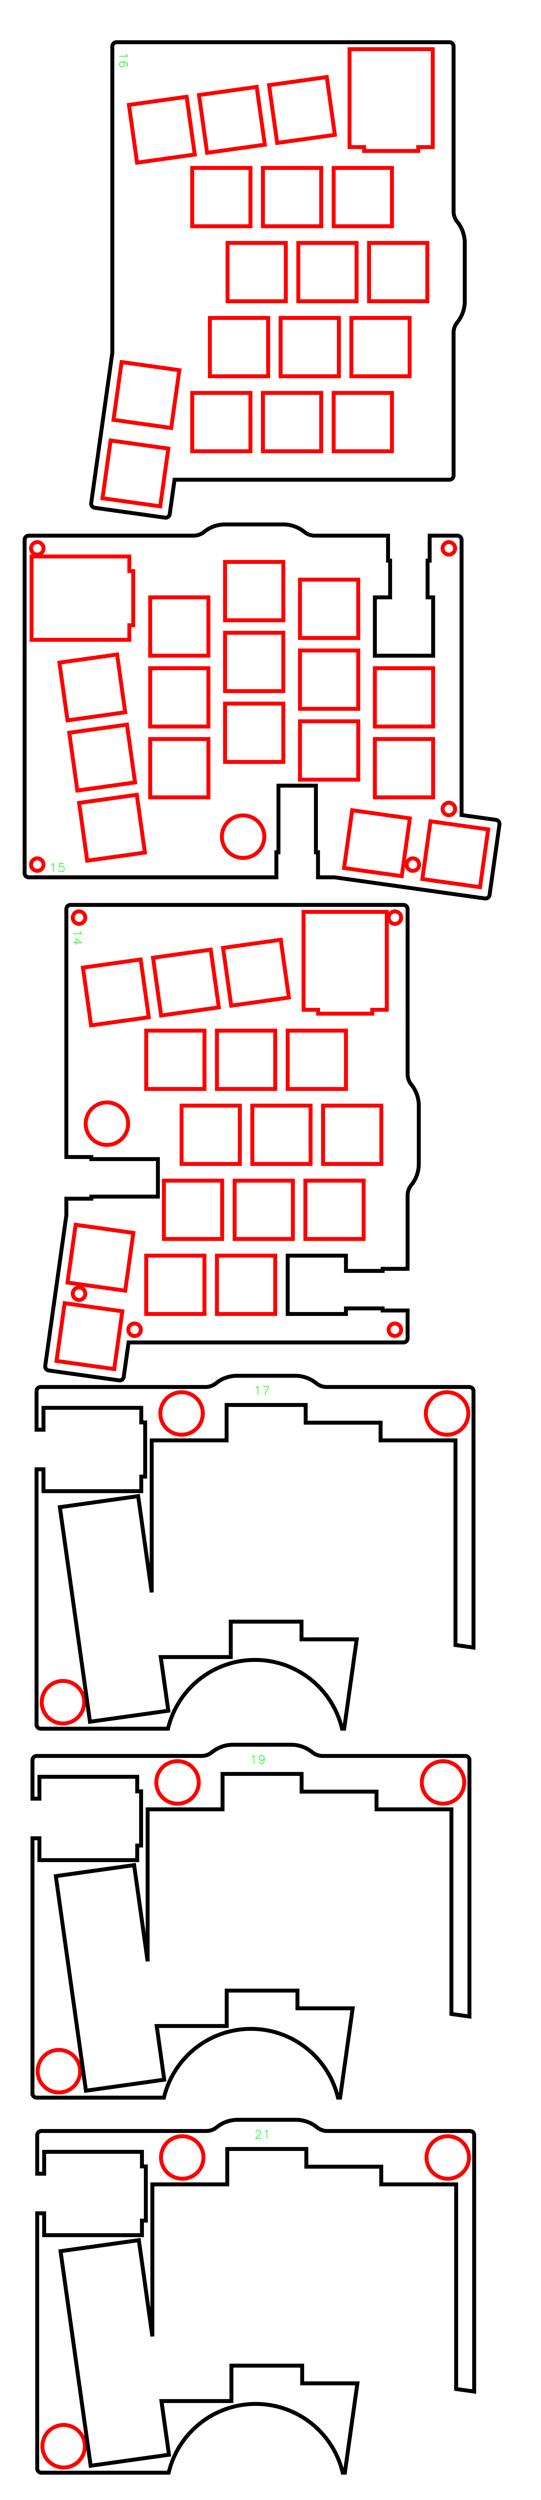 <?xml version="1.0" encoding="UTF-8" standalone="no"?>
<!-- Created with Inkscape (http://www.inkscape.org/) -->

<svg
   width="130mm"
   height="600mm"
   viewBox="0 0 130 600"
   version="1.1"
   id="svg465"
   xml:space="preserve"
   sodipodi:docname="beech_03_20240614.svg"
   inkscape:version="1.2.2 (b0a8486541, 2022-12-01)"
   xmlns:inkscape="http://www.inkscape.org/namespaces/inkscape"
   xmlns:sodipodi="http://sodipodi.sourceforge.net/DTD/sodipodi-0.dtd"
   xmlns="http://www.w3.org/2000/svg"
   xmlns:svg="http://www.w3.org/2000/svg"><sodipodi:namedview
     id="namedview467"
     pagecolor="#ffffff"
     bordercolor="#000000"
     borderopacity="0.25"
     inkscape:showpageshadow="2"
     inkscape:pageopacity="0.0"
     inkscape:pagecheckerboard="0"
     inkscape:deskcolor="#d1d1d1"
     inkscape:document-units="mm"
     showgrid="false"
     inkscape:zoom="0.70710678"
     inkscape:cx="449.71991"
     inkscape:cy="1713.3197"
     inkscape:window-width="1920"
     inkscape:window-height="1144"
     inkscape:window-x="0"
     inkscape:window-y="0"
     inkscape:window-maximized="1"
     inkscape:current-layer="svg465" /><defs
     id="defs462"><inkscape:path-effect
       effect="bspline"
       id="path-effect18350"
       is_visible="true"
       lpeversion="1"
       weight="15"
       steps="2"
       helper_size="0"
       apply_no_weight="true"
       apply_with_weight="true"
       only_selected="false" /></defs><g
     id="g13213"
     transform="matrix(6.12323e-17 1 -1 6.12323e-17 439.646 207.239)"><path
       style="font-size:12px;fill:none;fill-rule:evenodd;stroke:#ff0000;stroke-width:0.25mm;stroke-linecap:round;stroke-opacity:1"
       d="M 12.984,420.653"
       id="path13043" /><path
       style="font-size:12px;fill:none;fill-rule:evenodd;stroke:#ff0000;stroke-width:0.25mm;stroke-linecap:round;stroke-opacity:1"
       d="M 103.234,420.653"
       id="path13041" /><path
       style="font-size:12px;fill:none;fill-rule:evenodd;stroke:#ff0000;stroke-width:0.25mm;stroke-linecap:round;stroke-opacity:1"
       d="M 111.884,407.303"
       id="path13039" /><path
       style="font-size:12px;fill:none;fill-rule:evenodd;stroke:#ff0000;stroke-width:0.25mm;stroke-linecap:round;stroke-opacity:1"
       d="M 111.884,344.753"
       id="path13037" /><path
       style="font-size:12px;fill:none;fill-rule:evenodd;stroke:#ff0000;stroke-width:0.25mm;stroke-linecap:round;stroke-opacity:1"
       d="M 12.984,344.753"
       id="path13035" /><path
       style="font-size:12px;fill:none;fill-rule:evenodd;stroke:#ff0000;stroke-width:0.25mm;stroke-linecap:round;stroke-opacity:1"
       d="M 62.434,413.953"
       id="path13033" /><path
       style="font-size:12px;fill:none;fill-rule:evenodd;stroke:#ff0000;stroke-width:0.25mm;stroke-linecap:round;stroke-opacity:1"
       d="m 11.484,420.653 a 1.5,1.5 0 0 1 3,0 1.5,1.5 0 0 1 -3,0 z"
       id="path13093" /><path
       style="font-size:12px;fill:none;fill-rule:evenodd;stroke:#ff0000;stroke-width:0.25mm;stroke-linecap:round;stroke-opacity:1"
       d="m 101.734,420.653 a 1.5,1.5 0 0 1 3,0 1.5,1.5 0 0 1 -3,0 z"
       id="path13091" /><path
       style="font-size:12px;fill:none;fill-rule:evenodd;stroke:#ff0000;stroke-width:0.25mm;stroke-linecap:round;stroke-opacity:1"
       d="m 110.384,407.303 a 1.5,1.5 0 0 1 3,0 1.5,1.5 0 0 1 -3,0 z"
       id="path13089" /><path
       style="font-size:12px;fill:none;fill-rule:evenodd;stroke:#ff0000;stroke-width:0.25mm;stroke-linecap:round;stroke-opacity:1"
       d="m 110.384,344.753 a 1.5,1.5 0 0 1 3,0 1.5,1.5 0 0 1 -3,0 z"
       id="path13087" /><path
       style="font-size:12px;fill:none;fill-rule:evenodd;stroke:#ff0000;stroke-width:0.25mm;stroke-linecap:round;stroke-opacity:1"
       d="m 11.484,344.753 a 1.5,1.5 0 0 1 3,0 1.5,1.5 0 0 1 -3,0 z"
       id="path13085" /><path
       style="font-size:12px;fill:none;fill-rule:evenodd;stroke:#ff0000;stroke-width:0.25mm;stroke-linecap:round;stroke-opacity:1"
       d="m 57.334,413.953 a 5.1,5.1 0 0 1 10.2,0 5.1,5.1 0 0 1 -10.2,0 z"
       id="path13083" /><path
       style="font-size:12px;fill:none;fill-rule:evenodd;stroke:#ff0000;stroke-width:0.25mm;stroke-linecap:round;stroke-opacity:1"
       d="m 94.103,387.514 h 14 v -14 H 94.103 Z"
       id="path13081" /><path
       style="font-size:12px;fill:none;fill-rule:evenodd;stroke:#ff0000;stroke-width:0.25mm;stroke-linecap:round;stroke-opacity:1"
       d="m 94.103,404.514 h 14 v -14 H 94.103 Z"
       id="path13079" /><path
       style="font-size:12px;fill:none;fill-rule:evenodd;stroke:#ff0000;stroke-width:0.25mm;stroke-linecap:round;stroke-opacity:1"
       d="m 76.103,366.264 h 14 v -14 h -14 z"
       id="path13077" /><path
       style="font-size:12px;fill:none;fill-rule:evenodd;stroke:#ff0000;stroke-width:0.25mm;stroke-linecap:round;stroke-opacity:1"
       d="m 76.103,383.264 h 14 v -14 h -14 z"
       id="path13075" /><path
       style="font-size:12px;fill:none;fill-rule:evenodd;stroke:#ff0000;stroke-width:0.25mm;stroke-linecap:round;stroke-opacity:1"
       d="m 76.103,400.264 h 14 v -14 h -14 z"
       id="path13073" /><path
       style="font-size:12px;fill:none;fill-rule:evenodd;stroke:#ff0000;stroke-width:0.25mm;stroke-linecap:round;stroke-opacity:1"
       d="m 58.103,362.014 h 14 v -14 h -14 z"
       id="path13071" /><path
       style="font-size:12px;fill:none;fill-rule:evenodd;stroke:#ff0000;stroke-width:0.25mm;stroke-linecap:round;stroke-opacity:1"
       d="m 58.103,379.014 h 14 v -14 h -14 z"
       id="path13069" /><path
       style="font-size:12px;fill:none;fill-rule:evenodd;stroke:#ff0000;stroke-width:0.25mm;stroke-linecap:round;stroke-opacity:1"
       d="m 58.103,396.014 h 14 v -14 h -14 z"
       id="path13067" /><path
       style="font-size:12px;fill:none;fill-rule:evenodd;stroke:#ff0000;stroke-width:0.25mm;stroke-linecap:round;stroke-opacity:1"
       d="m 40.103,370.514 h 14 v -14 h -14 z"
       id="path13065" /><path
       style="font-size:12px;fill:none;fill-rule:evenodd;stroke:#ff0000;stroke-width:0.25mm;stroke-linecap:round;stroke-opacity:1"
       d="m 40.103,387.514 h 14 v -14 h -14 z"
       id="path13063" /><path
       style="font-size:12px;fill:none;fill-rule:evenodd;stroke:#ff0000;stroke-width:0.25mm;stroke-linecap:round;stroke-opacity:1"
       d="m 40.103,404.514 h 14 v -14 h -14 z"
       id="path13061" /><path
       style="font-size:12px;fill:none;fill-rule:evenodd;stroke:#ff0000;stroke-width:0.25mm;stroke-linecap:round;stroke-opacity:1"
       d="m 20.244,386.04 13.864,-1.948 -1.948,-13.864 -13.864,1.949 z"
       id="path13059" /><path
       style="font-size:12px;fill:none;fill-rule:evenodd;stroke:#ff0000;stroke-width:0.25mm;stroke-linecap:round;stroke-opacity:1"
       d="m 22.61,402.875 13.864,-1.949 -1.948,-13.863 -13.864,1.948 z"
       id="path13057" /><path
       style="font-size:12px;fill:none;fill-rule:evenodd;stroke:#ff0000;stroke-width:0.25mm;stroke-linecap:round;stroke-opacity:1"
       d="m 24.976,419.709 13.864,-1.948 -1.948,-13.864 -13.864,1.949 z"
       id="path13055" /><path
       style="font-size:12px;fill:none;fill-rule:evenodd;stroke:#ff0000;stroke-width:0.25mm;stroke-linecap:round;stroke-opacity:1"
       d="m 105.512,424.116 13.863,1.948 1.949,-13.863 -13.864,-1.949 z"
       id="path13053" /><path
       style="font-size:12px;fill:none;fill-rule:evenodd;stroke:#ff0000;stroke-width:0.25mm;stroke-linecap:round;stroke-opacity:1"
       d="m 86.697,421.472 13.863,1.948 1.949,-13.864 -13.864,-1.948 z"
       id="path13051" /><path
       style="font-size:12px;fill:none;fill-rule:evenodd;stroke:#ff0000;stroke-width:0.25mm;stroke-linecap:round;stroke-opacity:1"
       d="m 11.601,366.703 h 23.5 v -3.5 h 0.933 v -13 h -0.933 v -3.5 h -23.5 z"
       id="path13049" /><path
       style="font-size:12px;fill:none;fill-rule:evenodd;stroke:#000000;stroke-width:0.25mm;stroke-linecap:round;stroke-opacity:1"
       d="m 10.934,423.703 h 59.5 v -5.999 h 0.5 v -16 h 9 v 16 h 0.5 v 5.999 h 3.999 l 36.101,5.074 a 1,1 0 0 0 1.13,-0.851 l 2.373,-16.884 a 1,1 0 0 0 -0.852,-1.13 l -8.251,-1.159 v -66.05 a 1,1 0 0 0 -1,-1 h -6.667 v 5.999 h -0.5 v 8.812 h 1.336 v 14 H 94.103 v -14 h 3.664 v -8.812 h -0.5 v -5.999 h -17.594 a 4,4 0 0 1 -2.523,-0.896 8,8 0 0 0 -5.047,-1.793 h -14 a 8,8 0 0 0 -5.047,1.793 4,4 0 0 1 -2.524,0.896 h -39.598 a 1,1 0 0 0 -1,1 v 80 a 1,1 0 0 0 1,1 z"
       id="path10958" /><g
       inkscape:label="Hershey Text"
       style="fill:none;stroke:#00ff00;stroke-linecap:round;stroke-linejoin:round;stroke-opacity:1"
       id="g13499"><g
         transform="translate(15.51,422.027)"
         id="g13497"
         style="stroke:#00ff00;stroke-opacity:1"><path
           d="m 284,536 62,31 95,95 V 0"
           style="stroke:#00ff00;stroke-width:0.533in;stroke-opacity:1"
           transform="scale(0.003,-0.003)"
           id="path13493" /><path
           d="M 504,662 189,220 H 662 M 504,662 V 0"
           style="stroke:#00ff00;stroke-width:0.533in;stroke-opacity:1"
           transform="matrix(0.003,0,0,-0.003,2,0)"
           id="path13495" /></g></g></g><g
     id="g13247"
     transform="translate(-3.875, -104.818)"><path
       style="font-size:12px;fill:none;fill-rule:evenodd;stroke:#ff0000;stroke-width:0.25mm;stroke-linecap:round;stroke-opacity:1"
       d="M 12.838,312.317"
       id="path13029" /><path
       style="font-size:12px;fill:none;fill-rule:evenodd;stroke:#ff0000;stroke-width:0.25mm;stroke-linecap:round;stroke-opacity:1"
       d="M 103.088,312.317"
       id="path13027" /><path
       style="font-size:12px;fill:none;fill-rule:evenodd;stroke:#ff0000;stroke-width:0.25mm;stroke-linecap:round;stroke-opacity:1"
       d="M 111.738,298.967"
       id="path13025" /><path
       style="font-size:12px;fill:none;fill-rule:evenodd;stroke:#ff0000;stroke-width:0.25mm;stroke-linecap:round;stroke-opacity:1"
       d="M 111.738,236.417"
       id="path13023" /><path
       style="font-size:12px;fill:none;fill-rule:evenodd;stroke:#ff0000;stroke-width:0.25mm;stroke-linecap:round;stroke-opacity:1"
       d="M 12.838,236.417"
       id="path13021" /><path
       style="font-size:12px;fill:none;fill-rule:evenodd;stroke:#ff0000;stroke-width:0.25mm;stroke-linecap:round;stroke-opacity:1"
       d="M 62.288,305.617"
       id="path13019" /><path
       style="font-size:12px;fill:none;fill-rule:evenodd;stroke:#ff0000;stroke-width:0.25mm;stroke-linecap:round;stroke-opacity:1"
       d="m 11.338,312.317 a 1.5,1.5 0 0 1 3,0 1.5,1.5 0 0 1 -3,0 z"
       id="path13141" /><path
       style="font-size:12px;fill:none;fill-rule:evenodd;stroke:#ff0000;stroke-width:0.25mm;stroke-linecap:round;stroke-opacity:1"
       d="m 101.588,312.317 a 1.5,1.5 0 0 1 3,0 1.5,1.5 0 0 1 -3,0 z"
       id="path13139" /><path
       style="font-size:12px;fill:none;fill-rule:evenodd;stroke:#ff0000;stroke-width:0.25mm;stroke-linecap:round;stroke-opacity:1"
       d="m 110.238,298.967 a 1.5,1.5 0 0 1 3,0 1.5,1.5 0 0 1 -3,0 z"
       id="path13137" /><path
       style="font-size:12px;fill:none;fill-rule:evenodd;stroke:#ff0000;stroke-width:0.25mm;stroke-linecap:round;stroke-opacity:1"
       d="m 110.238,236.417 a 1.5,1.5 0 0 1 3,0 1.5,1.5 0 0 1 -3,0 z"
       id="path13135" /><path
       style="font-size:12px;fill:none;fill-rule:evenodd;stroke:#ff0000;stroke-width:0.25mm;stroke-linecap:round;stroke-opacity:1"
       d="m 11.338,236.417 a 1.5,1.5 0 0 1 3,0 1.5,1.5 0 0 1 -3,0 z"
       id="path13133" /><path
       style="font-size:12px;fill:none;fill-rule:evenodd;stroke:#ff0000;stroke-width:0.25mm;stroke-linecap:round;stroke-opacity:1"
       d="m 57.188,305.617 a 5.1,5.1 0 0 1 10.2,0 5.1,5.1 0 0 1 -10.2,0 z"
       id="path13131" /><path
       style="font-size:12px;fill:none;fill-rule:evenodd;stroke:#ff0000;stroke-width:0.25mm;stroke-linecap:round;stroke-opacity:1"
       d="m 93.957,279.178 h 14 v -14 H 93.957 Z"
       id="path13129" /><path
       style="font-size:12px;fill:none;fill-rule:evenodd;stroke:#ff0000;stroke-width:0.25mm;stroke-linecap:round;stroke-opacity:1"
       d="m 93.957,296.178 h 14 v -14 H 93.957 Z"
       id="path13127" /><path
       style="font-size:12px;fill:none;fill-rule:evenodd;stroke:#ff0000;stroke-width:0.25mm;stroke-linecap:round;stroke-opacity:1"
       d="m 75.957,257.928 h 14 v -14 h -14 z"
       id="path13125" /><path
       style="font-size:12px;fill:none;fill-rule:evenodd;stroke:#ff0000;stroke-width:0.25mm;stroke-linecap:round;stroke-opacity:1"
       d="m 75.957,274.928 h 14 v -14 h -14 z"
       id="path13123" /><path
       style="font-size:12px;fill:none;fill-rule:evenodd;stroke:#ff0000;stroke-width:0.25mm;stroke-linecap:round;stroke-opacity:1"
       d="m 75.957,291.928 h 14 v -14 h -14 z"
       id="path13121" /><path
       style="font-size:12px;fill:none;fill-rule:evenodd;stroke:#ff0000;stroke-width:0.25mm;stroke-linecap:round;stroke-opacity:1"
       d="m 57.957,253.678 h 14 v -14 h -14 z"
       id="path13119" /><path
       style="font-size:12px;fill:none;fill-rule:evenodd;stroke:#ff0000;stroke-width:0.25mm;stroke-linecap:round;stroke-opacity:1"
       d="m 57.957,270.678 h 14 v -14 h -14 z"
       id="path13117" /><path
       style="font-size:12px;fill:none;fill-rule:evenodd;stroke:#ff0000;stroke-width:0.25mm;stroke-linecap:round;stroke-opacity:1"
       d="m 57.957,287.678 h 14 v -14 h -14 z"
       id="path13115" /><path
       style="font-size:12px;fill:none;fill-rule:evenodd;stroke:#ff0000;stroke-width:0.25mm;stroke-linecap:round;stroke-opacity:1"
       d="m 39.957,262.178 h 14 v -14 h -14 z"
       id="path13113" /><path
       style="font-size:12px;fill:none;fill-rule:evenodd;stroke:#ff0000;stroke-width:0.25mm;stroke-linecap:round;stroke-opacity:1"
       d="m 39.957,279.178 h 14 v -14 h -14 z"
       id="path13111" /><path
       style="font-size:12px;fill:none;fill-rule:evenodd;stroke:#ff0000;stroke-width:0.25mm;stroke-linecap:round;stroke-opacity:1"
       d="m 39.957,296.178 h 14 v -14 h -14 z"
       id="path13109" /><path
       style="font-size:12px;fill:none;fill-rule:evenodd;stroke:#ff0000;stroke-width:0.25mm;stroke-linecap:round;stroke-opacity:1"
       d="m 20.098,277.704 13.864,-1.948 -1.948,-13.864 -13.864,1.949 z"
       id="path13107" /><path
       style="font-size:12px;fill:none;fill-rule:evenodd;stroke:#ff0000;stroke-width:0.25mm;stroke-linecap:round;stroke-opacity:1"
       d="m 22.464,294.539 13.864,-1.949 -1.948,-13.863 -13.864,1.948 z"
       id="path13105" /><path
       style="font-size:12px;fill:none;fill-rule:evenodd;stroke:#ff0000;stroke-width:0.25mm;stroke-linecap:round;stroke-opacity:1"
       d="m 24.83,311.373 13.864,-1.948 -1.948,-13.864 -13.864,1.949 z"
       id="path13103" /><path
       style="font-size:12px;fill:none;fill-rule:evenodd;stroke:#ff0000;stroke-width:0.25mm;stroke-linecap:round;stroke-opacity:1"
       d="m 105.366,315.78 13.863,1.948 1.949,-13.863 -13.864,-1.949 z"
       id="path13101" /><path
       style="font-size:12px;fill:none;fill-rule:evenodd;stroke:#ff0000;stroke-width:0.25mm;stroke-linecap:round;stroke-opacity:1"
       d="m 86.551,313.136 13.863,1.948 1.949,-13.864 -13.864,-1.948 z"
       id="path13099" /><path
       style="font-size:12px;fill:none;fill-rule:evenodd;stroke:#ff0000;stroke-width:0.25mm;stroke-linecap:round;stroke-opacity:1"
       d="m 11.455,258.367 h 23.5 v -3.5 h 0.933 v -13 h -0.933 v -3.5 h -23.5 z"
       id="path13097" /><path
       style="font-size:12px;fill:none;fill-rule:evenodd;stroke:#000000;stroke-width:0.25mm;stroke-linecap:round;stroke-opacity:1"
       d="m 10.788,315.367 h 59.5 v -5.999 h 0.5 v -16 h 9 v 16 h 0.5 v 5.999 h 3.999 l 36.101,5.074 a 1,1 0 0 0 1.13,-0.851 l 2.373,-16.884 a 1,1 0 0 0 -0.852,-1.13 l -8.251,-1.159 v -66.05 a 1,1 0 0 0 -1,-1 h -6.667 v 5.999 h -0.5 v 8.812 h 1.336 v 14 H 93.957 v -14 h 3.664 v -8.812 h -0.5 v -5.999 h -17.594 a 4,4 0 0 1 -2.523,-0.896 8,8 0 0 0 -5.047,-1.793 h -14 a 8,8 0 0 0 -5.047,1.793 4,4 0 0 1 -2.524,0.896 h -39.598 a 1,1 0 0 0 -1,1 v 80 a 1,1 0 0 0 1,1 z"
       id="path10221" /><g
       inkscape:label="Hershey Text"
       style="fill:none;stroke:#00ff00;stroke-linecap:round;stroke-linejoin:round;stroke-opacity:1"
       id="g13538"><g
         transform="translate(15.438,313.997)"
         id="g13536"
         style="stroke:#00ff00;stroke-opacity:1"><path
           d="m 284,536 62,31 95,95 V 0"
           style="stroke:#00ff00;stroke-width:0.533in;stroke-opacity:1"
           transform="scale(0.003,-0.003)"
           id="path13532" /><path
           d="M 567,662 H 252 l -32,-284 32,32 94,31 h 95 l 95,-31 62,-64 32,-94 V 189 L 598,94.5 536,31.5 441,0 H 346 L 252,31.5 220,63 189,126"
           style="stroke:#00ff00;stroke-width:0.533in;stroke-opacity:1"
           transform="matrix(0.003,0,0,-0.003,2,0)"
           id="path13534" /></g></g></g><g
     id="g13270"
     transform="matrix(6.12323e-17 1 -1 6.12323e-17 240.931 2.483)"><path
       style="font-size:12px;fill:none;fill-rule:evenodd;stroke:#ff0000;stroke-width:0.25mm;stroke-linecap:round;stroke-opacity:1"
       d="m 91.816,160.749 h 14 v -14 H 91.816 Z"
       id="path13179" /><path
       style="font-size:12px;fill:none;fill-rule:evenodd;stroke:#ff0000;stroke-width:0.25mm;stroke-linecap:round;stroke-opacity:1"
       d="m 91.816,177.749 h 14 v -14 H 91.816 Z"
       id="path13177" /><path
       style="font-size:12px;fill:none;fill-rule:evenodd;stroke:#ff0000;stroke-width:0.25mm;stroke-linecap:round;stroke-opacity:1"
       d="m 91.816,194.749 h 14 v -14 H 91.816 Z"
       id="path13175" /><path
       style="font-size:12px;fill:none;fill-rule:evenodd;stroke:#ff0000;stroke-width:0.25mm;stroke-linecap:round;stroke-opacity:1"
       d="m 73.816,156.499 h 14 v -14 h -14 z"
       id="path13173" /><path
       style="font-size:12px;fill:none;fill-rule:evenodd;stroke:#ff0000;stroke-width:0.25mm;stroke-linecap:round;stroke-opacity:1"
       d="m 73.816,173.499 h 14 v -14 h -14 z"
       id="path13171" /><path
       style="font-size:12px;fill:none;fill-rule:evenodd;stroke:#ff0000;stroke-width:0.25mm;stroke-linecap:round;stroke-opacity:1"
       d="m 73.816,190.499 h 14 v -14 h -14 z"
       id="path13169" /><path
       style="font-size:12px;fill:none;fill-rule:evenodd;stroke:#ff0000;stroke-width:0.25mm;stroke-linecap:round;stroke-opacity:1"
       d="m 55.816,152.249 h 14 v -14 h -14 z"
       id="path13167" /><path
       style="font-size:12px;fill:none;fill-rule:evenodd;stroke:#ff0000;stroke-width:0.25mm;stroke-linecap:round;stroke-opacity:1"
       d="m 55.816,169.249 h 14 v -14 h -14 z"
       id="path13165" /><path
       style="font-size:12px;fill:none;fill-rule:evenodd;stroke:#ff0000;stroke-width:0.25mm;stroke-linecap:round;stroke-opacity:1"
       d="m 55.816,186.249 h 14 v -14 h -14 z"
       id="path13163" /><path
       style="font-size:12px;fill:none;fill-rule:evenodd;stroke:#ff0000;stroke-width:0.25mm;stroke-linecap:round;stroke-opacity:1"
       d="m 37.816,160.749 h 14 v -14 h -14 z"
       id="path13161" /><path
       style="font-size:12px;fill:none;fill-rule:evenodd;stroke:#ff0000;stroke-width:0.25mm;stroke-linecap:round;stroke-opacity:1"
       d="m 37.816,177.749 h 14 v -14 h -14 z"
       id="path13159" /><path
       style="font-size:12px;fill:none;fill-rule:evenodd;stroke:#ff0000;stroke-width:0.25mm;stroke-linecap:round;stroke-opacity:1"
       d="m 37.816,194.749 h 14 v -14 h -14 z"
       id="path13157" /><path
       style="font-size:12px;fill:none;fill-rule:evenodd;stroke:#ff0000;stroke-width:0.25mm;stroke-linecap:round;stroke-opacity:1"
       d="m 17.957,176.275 13.864,-1.948 -1.948,-13.864 -13.864,1.949 z"
       id="path13155" /><path
       style="font-size:12px;fill:none;fill-rule:evenodd;stroke:#ff0000;stroke-width:0.25mm;stroke-linecap:round;stroke-opacity:1"
       d="m 20.323,193.11 13.864,-1.949 -1.948,-13.863 -13.864,1.948 z"
       id="path13153" /><path
       style="font-size:12px;fill:none;fill-rule:evenodd;stroke:#ff0000;stroke-width:0.25mm;stroke-linecap:round;stroke-opacity:1"
       d="m 22.689,209.944 13.864,-1.948 -1.948,-13.864 -13.864,1.949 z"
       id="path13151" /><path
       style="font-size:12px;fill:none;fill-rule:evenodd;stroke:#ff0000;stroke-width:0.25mm;stroke-linecap:round;stroke-opacity:1"
       d="m 103.225,214.351 13.863,1.948 1.949,-13.863 -13.864,-1.949 z"
       id="path13149" /><path
       style="font-size:12px;fill:none;fill-rule:evenodd;stroke:#ff0000;stroke-width:0.25mm;stroke-linecap:round;stroke-opacity:1"
       d="m 84.41,211.707 13.863,1.948 1.949,-13.864 -13.864,-1.948 z"
       id="path13147" /><path
       style="font-size:12px;fill:none;fill-rule:evenodd;stroke:#ff0000;stroke-width:0.25mm;stroke-linecap:round;stroke-opacity:1"
       d="m 9.314,156.938 h 23.5 v -3.5 h 0.933 v -13 h -0.933 v -3.5 h -23.5 z"
       id="path13145" /><path
       style="font-size:12px;fill:none;fill-rule:evenodd;stroke:#000000;stroke-width:0.25mm;stroke-linecap:round;stroke-opacity:1"
       d="m 8.647,213.938 h 73.499 l 36.101,5.074 a 1,1 0 0 0 1.13,-0.851 l 2.373,-16.884 a 1,1 0 0 0 -0.852,-1.13 l -8.251,-1.159 v -66.05 a 1,1 0 0 0 -1,-1 H 77.386 a 4,4 0 0 1 -2.523,-0.896 8,8 0 0 0 -5.047,-1.793 h -14 a 8,8 0 0 0 -5.047,1.793 4,4 0 0 1 -2.524,0.896 h -39.598 a 1,1 0 0 0 -1,1 v 80 a 1,1 0 0 0 1,1 z"
       id="path11695" /><g
       inkscape:label="Hershey Text"
       style="fill:none;stroke:#00ff00;stroke-linecap:round;stroke-linejoin:round;stroke-opacity:1"
       id="g13566"><g
         transform="translate(9.695,212.243)"
         id="g13564"
         style="stroke:#00ff00;stroke-opacity:1"><path
           d="m 284,536 62,31 95,95 V 0"
           style="stroke:#00ff00;stroke-width:0.533in;stroke-opacity:1"
           transform="scale(0.003,-0.003)"
           id="path13560" /><path
           d="m 598,567 -31,63 -95,32 H 410 L 315,630 252,536 220,378 V 220 L 252,94.5 315,31.5 410,0 h 31 l 95,31.5 62,63 32,94.5 v 31 l -32,95 -62,63 -95,32 h -31 l -95,-32 -63,-63 -32,-95"
           style="stroke:#00ff00;stroke-width:0.533in;stroke-opacity:1"
           transform="matrix(0.003,0,0,-0.003,2,0)"
           id="path13562" /></g></g></g><g
     id="g18644"
     transform="translate(1.758,-10.088)"><path
       style="font-size:12px;fill:none;fill-rule:evenodd;stroke:#ff0000;stroke-width:0.25mm;stroke-linecap:round;stroke-opacity:1"
       d="m 8.273,418.603 a 5.1,5.1 0 0 1 10.2,0 5.1,5.1 0 0 1 -10.2,0 z"
       id="path18629" /><path
       style="font-size:12px;fill:none;fill-rule:evenodd;stroke:#ff0000;stroke-width:0.25mm;stroke-linecap:round;stroke-opacity:1"
       d="M 13.373,418.603"
       id="path18627" /><path
       style="font-size:12px;fill:none;fill-rule:evenodd;stroke:#ff0000;stroke-width:0.25mm;stroke-linecap:round;stroke-opacity:1"
       d="m 100.573,349.303 a 5.1,5.1 0 0 1 10.2,0 5.1,5.1 0 0 1 -10.2,0 z"
       id="path18625" /><path
       style="font-size:12px;fill:none;fill-rule:evenodd;stroke:#ff0000;stroke-width:0.25mm;stroke-linecap:round;stroke-opacity:1"
       d="M 105.673,349.303"
       id="path18623" /><path
       style="font-size:12px;fill:none;fill-rule:evenodd;stroke:#ff0000;stroke-width:0.25mm;stroke-linecap:round;stroke-opacity:1"
       d="m 36.773,349.303 a 5.1,5.1 0 0 1 10.2,0 5.1,5.1 0 0 1 -10.2,0 z"
       id="path18621" /><path
       style="font-size:12px;fill:none;fill-rule:evenodd;stroke:#ff0000;stroke-width:0.25mm;stroke-linecap:round;stroke-opacity:1"
       d="M 41.873,349.303"
       id="path18619" /><path
       style="font-size:12px;fill:none;fill-rule:evenodd;stroke:#000000;stroke-width:0.25mm;stroke-linecap:round;stroke-opacity:1"
       d="M 8.023,424.953 H 38.612 a 21.5,21.5 0 0 1 41.822,0 h 0.513 l 3.013,-21.439 h -13.268 v -4.25 h -17 v 8.5 H 36.873 l 1.81,12.88 -18.815,2.644 -7.237,-51.494 18.815,-2.644 3.246,23.093 v -36.479 h 18 v -8.5 h 19 v 4.25 h 18 v 4.25 h 18 v 49.111 l 4.331,0.609 v -61.531 a 1,1 0 0 0 -1,-1 H 76.762 a 4,4 0 0 1 -2.523,-0.896 8,8 0 0 0 -5.047,-1.793 h -14 a 8,8 0 0 0 -5.047,1.793 4,4 0 0 1 -2.524,0.896 H 8.023 a 1,1 0 0 0 -1,1 v 9.25 h 1.667 v -5.25 H 32.19 v 3.5 h 0.933 v 13 h -0.933 v 3.5 H 8.69 v -5.25 h -1.667 v 61.25 a 1,1 0 0 0 1,1 z"
       id="path18561" /><g
       inkscape:label="Hershey Text"
       style="fill:none;stroke:#00ff00;stroke-linecap:round;stroke-linejoin:round;stroke-opacity:1"
       id="g19687"><g
         transform="translate(58.929,344.779)"
         id="g19685"
         style="stroke:#00ff00;stroke-opacity:1"><path
           d="m 284,536 62,31 95,95 V 0"
           style="stroke:#00ff00;stroke-width:0.533in;stroke-opacity:1"
           transform="scale(0.003,-0.003)"
           id="path19681" /><path
           d="M 630,662 315,0 M 189,662 h 441"
           style="stroke:#00ff00;stroke-width:0.533in;stroke-opacity:1"
           transform="matrix(0.003,0,0,-0.003,2,0)"
           id="path19683" /></g></g></g><g
     id="g18644-0"
     transform="translate(0.783,78.46)"><path
       style="font-size:12px;fill:none;fill-rule:evenodd;stroke:#ff0000;stroke-width:0.25mm;stroke-linecap:round;stroke-opacity:1"
       d="m 8.273,418.603 a 5.1,5.1 0 0 1 10.2,0 5.1,5.1 0 0 1 -10.2,0 z"
       id="path18629-3" /><path
       style="font-size:12px;fill:none;fill-rule:evenodd;stroke:#ff0000;stroke-width:0.25mm;stroke-linecap:round;stroke-opacity:1"
       d="M 13.373,418.603"
       id="path18627-0" /><path
       style="font-size:12px;fill:none;fill-rule:evenodd;stroke:#ff0000;stroke-width:0.25mm;stroke-linecap:round;stroke-opacity:1"
       d="m 100.573,349.303 a 5.1,5.1 0 0 1 10.2,0 5.1,5.1 0 0 1 -10.2,0 z"
       id="path18625-9" /><path
       style="font-size:12px;fill:none;fill-rule:evenodd;stroke:#ff0000;stroke-width:0.25mm;stroke-linecap:round;stroke-opacity:1"
       d="M 105.673,349.303"
       id="path18623-2" /><path
       style="font-size:12px;fill:none;fill-rule:evenodd;stroke:#ff0000;stroke-width:0.25mm;stroke-linecap:round;stroke-opacity:1"
       d="m 36.773,349.303 a 5.1,5.1 0 0 1 10.2,0 5.1,5.1 0 0 1 -10.2,0 z"
       id="path18621-5" /><path
       style="font-size:12px;fill:none;fill-rule:evenodd;stroke:#ff0000;stroke-width:0.25mm;stroke-linecap:round;stroke-opacity:1"
       d="M 41.873,349.303"
       id="path18619-4" /><path
       style="font-size:12px;fill:none;fill-rule:evenodd;stroke:#000000;stroke-width:0.25mm;stroke-linecap:round;stroke-opacity:1"
       d="M 8.023,424.953 H 38.612 a 21.5,21.5 0 0 1 41.822,0 h 0.513 l 3.013,-21.439 h -13.268 v -4.25 h -17 v 8.5 H 36.873 l 1.81,12.88 -18.815,2.644 -7.237,-51.494 18.815,-2.644 3.246,23.093 v -36.479 h 18 v -8.5 h 19 v 4.25 h 18 v 4.25 h 18 v 49.111 l 4.331,0.609 v -61.531 a 1,1 0 0 0 -1,-1 H 76.762 a 4,4 0 0 1 -2.523,-0.896 8,8 0 0 0 -5.047,-1.793 h -14 a 8,8 0 0 0 -5.047,1.793 4,4 0 0 1 -2.524,0.896 H 8.023 a 1,1 0 0 0 -1,1 v 9.25 h 1.667 v -5.25 H 32.19 v 3.5 h 0.933 v 13 h -0.933 v 3.5 H 8.69 v -5.25 h -1.667 v 61.25 a 1,1 0 0 0 1,1 z"
       id="path18561-0" /><g
       inkscape:label="Hershey Text"
       style="fill:none;stroke:#00ff00;stroke-linecap:round;stroke-linejoin:round;stroke-opacity:1"
       id="g19703"><g
         transform="translate(58.929,344.779)"
         id="g19701"
         style="stroke:#00ff00;stroke-opacity:1"><path
           d="m 284,536 62,31 95,95 V 0"
           style="stroke:#00ff00;stroke-width:0.533in;stroke-opacity:1"
           transform="scale(0.003,-0.003)"
           id="path19697" /><path
           d="m 598,441 -31,-95 -63,-62 -94,-32 h -32 l -94,32 -64,62 -31,95 v 31 l 31,95 64,63 94,32 h 32 l 94,-32 63,-63 31,-126 V 284 L 567,126 504,31.5 410,0 h -64 l -94,31.5 -32,63"
           style="stroke:#00ff00;stroke-width:0.533in;stroke-opacity:1"
           transform="matrix(0.003,0,0,-0.003,2,0)"
           id="path19699" /></g></g></g><g
     id="g18644-9"
     transform="translate(1.92,168.467)"><path
       style="font-size:12px;fill:none;fill-rule:evenodd;stroke:#ff0000;stroke-width:0.25mm;stroke-linecap:round;stroke-opacity:1"
       d="m 8.273,418.603 a 5.1,5.1 0 0 1 10.2,0 5.1,5.1 0 0 1 -10.2,0 z"
       id="path18629-6" /><path
       style="font-size:12px;fill:none;fill-rule:evenodd;stroke:#ff0000;stroke-width:0.25mm;stroke-linecap:round;stroke-opacity:1"
       d="M 13.373,418.603"
       id="path18627-1" /><path
       style="font-size:12px;fill:none;fill-rule:evenodd;stroke:#ff0000;stroke-width:0.25mm;stroke-linecap:round;stroke-opacity:1"
       d="m 100.573,349.303 a 5.1,5.1 0 0 1 10.2,0 5.1,5.1 0 0 1 -10.2,0 z"
       id="path18625-0" /><path
       style="font-size:12px;fill:none;fill-rule:evenodd;stroke:#ff0000;stroke-width:0.25mm;stroke-linecap:round;stroke-opacity:1"
       d="M 105.673,349.303"
       id="path18623-4" /><path
       style="font-size:12px;fill:none;fill-rule:evenodd;stroke:#ff0000;stroke-width:0.25mm;stroke-linecap:round;stroke-opacity:1"
       d="m 36.773,349.303 a 5.1,5.1 0 0 1 10.2,0 5.1,5.1 0 0 1 -10.2,0 z"
       id="path18621-2" /><path
       style="font-size:12px;fill:none;fill-rule:evenodd;stroke:#ff0000;stroke-width:0.25mm;stroke-linecap:round;stroke-opacity:1"
       d="M 41.873,349.303"
       id="path18619-2" /><path
       style="font-size:12px;fill:none;fill-rule:evenodd;stroke:#000000;stroke-width:0.25mm;stroke-linecap:round;stroke-opacity:1"
       d="M 8.023,424.953 H 38.612 a 21.5,21.5 0 0 1 41.822,0 h 0.513 l 3.013,-21.439 h -13.268 v -4.25 h -17 v 8.5 H 36.873 l 1.81,12.88 -18.815,2.644 -7.237,-51.494 18.815,-2.644 3.246,23.093 v -36.479 h 18 v -8.5 h 19 v 4.25 h 18 v 4.25 h 18 v 49.111 l 4.331,0.609 v -61.531 a 1,1 0 0 0 -1,-1 H 76.762 a 4,4 0 0 1 -2.523,-0.896 8,8 0 0 0 -5.047,-1.793 h -14 a 8,8 0 0 0 -5.047,1.793 4,4 0 0 1 -2.524,0.896 H 8.023 a 1,1 0 0 0 -1,1 v 9.25 h 1.667 v -5.25 H 32.19 v 3.5 h 0.933 v 13 h -0.933 v 3.5 H 8.69 v -5.25 h -1.667 v 61.25 a 1,1 0 0 0 1,1 z"
       id="path18561-2" /><g
       inkscape:label="Hershey Text"
       style="fill:none;stroke:#00ff00;stroke-linecap:round;stroke-linejoin:round;stroke-opacity:1"
       id="g25042"><g
         transform="translate(58.929,344.779)"
         id="g25040"
         style="stroke:#00ff00;stroke-opacity:1"><path
           d="m 220,504 v 32 l 32,62 32,32 62,32 h 126 l 64,-32 31,-32 31,-62 V 472 L 567,410 504,315 189,0 h 441"
           style="stroke:#00ff00;stroke-width:0.533in;stroke-opacity:1"
           transform="scale(0.003,-0.003)"
           id="path25036" /><path
           d="m 284,536 62,31 95,95 V 0"
           style="stroke:#00ff00;stroke-width:0.533in;stroke-opacity:1"
           transform="matrix(0.003,0,0,-0.003,2,0)"
           id="path25038" /></g></g></g></svg>
